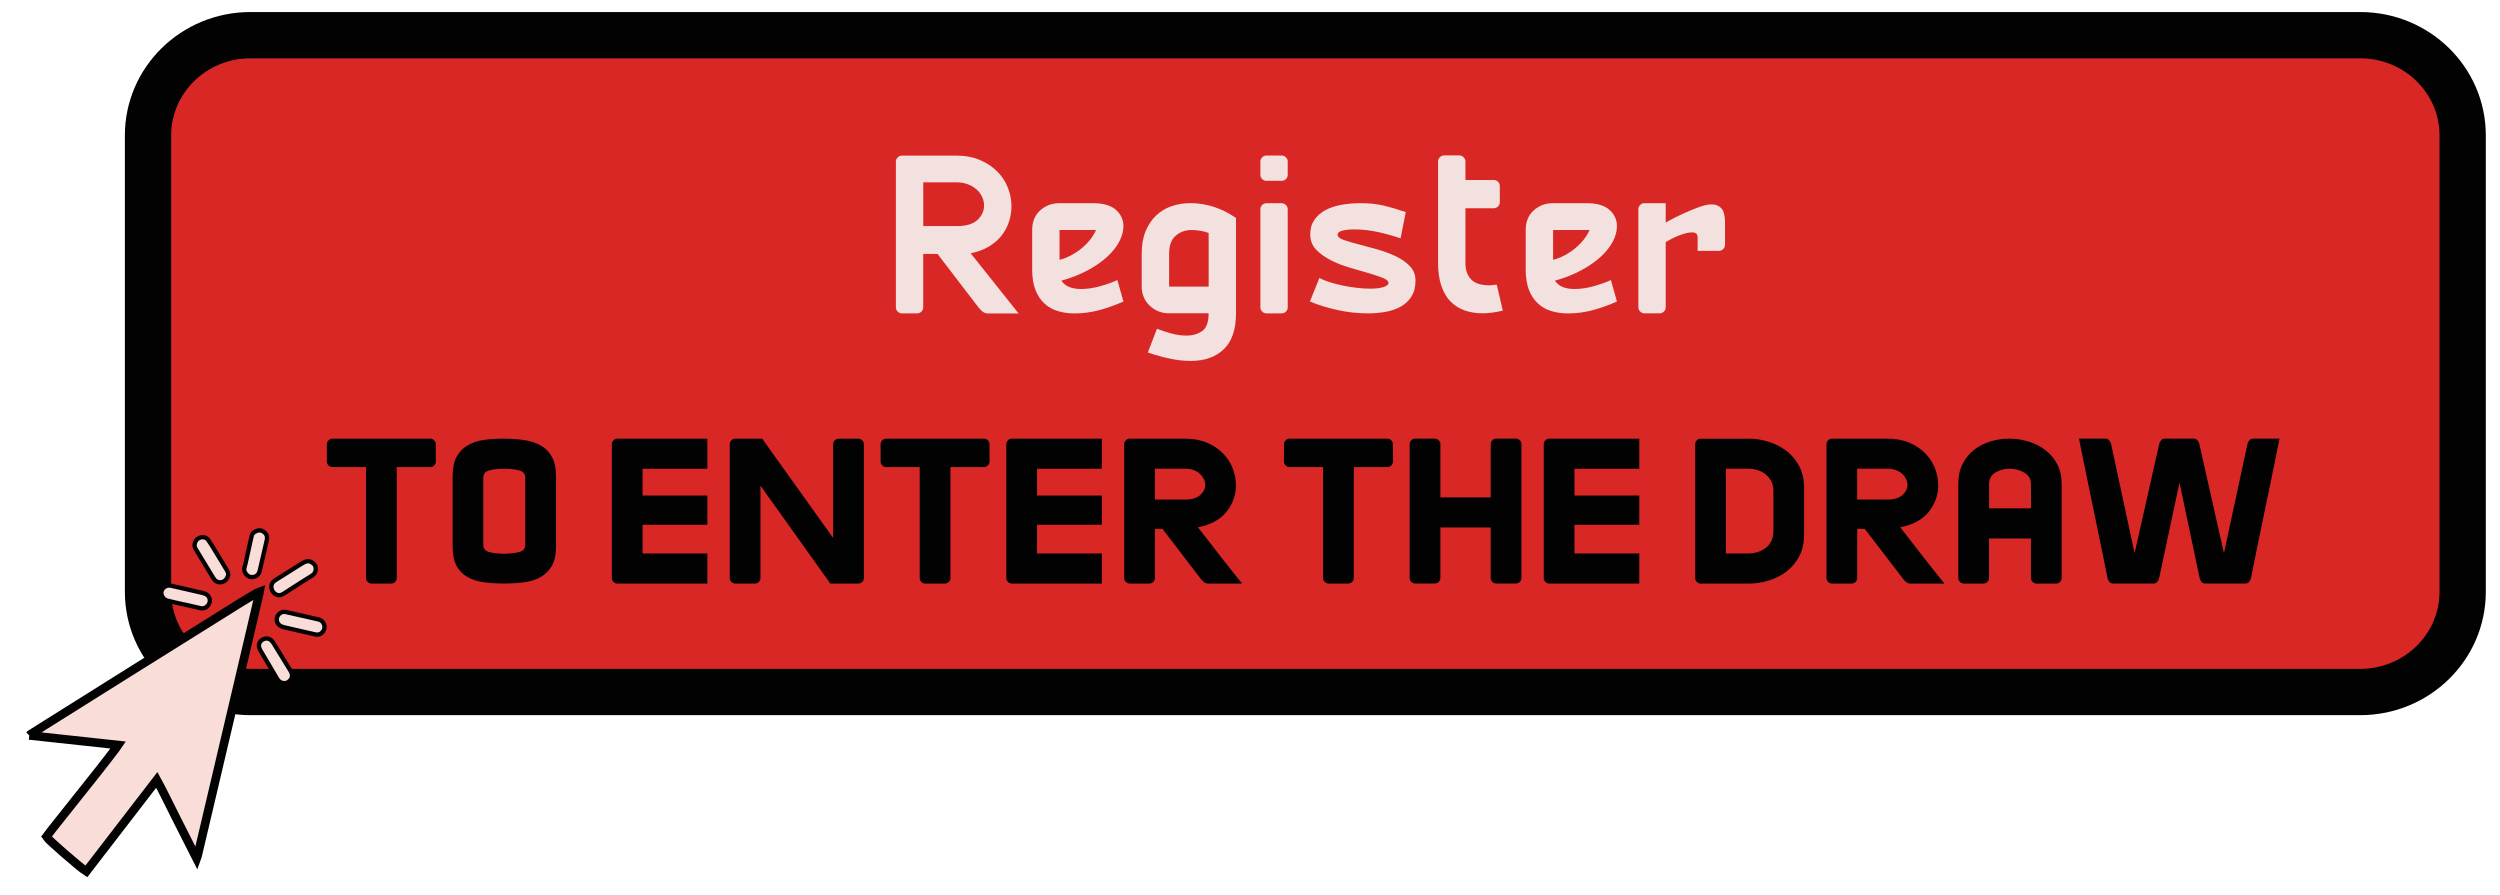 <?xml version="1.0" encoding="UTF-8"?>
<svg id="Layer_1" xmlns="http://www.w3.org/2000/svg" version="1.1" viewBox="0 0 580.52 207.79">
  <!-- Generator: Adobe Illustrator 29.7.1, SVG Export Plug-In . SVG Version: 2.1.1 Build 8)  -->
  <defs>
    <style>
      .st0 {
        fill: #020202;
      }

      .st1, .st2, .st3 {
        stroke: #020202;
        stroke-miterlimit: 10;
      }

      .st1, .st3 {
        fill: #f9ddd9;
      }

      .st2 {
        fill: none;
        stroke-width: 10.75px;
      }

      .st3 {
        stroke-width: 2px;
      }

      .st4 {
        fill: #d92726;
      }

      .st5 {
        fill: #f2e1de;
      }
    </style>
  </defs>
  <g>
    <path class="st4" d="M267.97,8.17H58.15c-13.13,0-23.78,10.42-23.78,23.27v105.98c0,12.85,10.64,23.27,23.78,23.27h489.92c13.13,0,23.78-10.42,23.78-23.27V31.44c0-12.85-10.64-23.27-23.78-23.27h-280.1Z"/>
    <path class="st2" d="M267.97,8.17H58.15c-13.13,0-23.78,10.42-23.78,23.27v105.98c0,12.85,10.64,23.27,23.78,23.27h489.92c13.13,0,23.78-10.42,23.78-23.27V31.44c0-12.85-10.64-23.27-23.78-23.27h-280.1Z"/>
    <g>
      <g>
        <path class="st5" d="M214.38,58.94v12.45c0,.37-.14.69-.42.97-.28.28-.61.41-.99.41h-3.53c-.38,0-.71-.14-.99-.41-.28-.28-.42-.6-.42-.97v-33.88c0-.37.14-.69.42-.97.28-.28.61-.41.99-.41h12.57c2.12,0,3.98.35,5.58,1.04,1.6.69,2.94,1.59,4.03,2.7,1.08,1.11,1.9,2.36,2.44,3.77.54,1.41.81,2.82.81,4.25,0,1.2-.19,2.39-.57,3.56-.38,1.17-.95,2.26-1.73,3.25-.78.99-1.77,1.84-2.97,2.56-1.2.71-2.6,1.23-4.2,1.56l11.3,14.18s-.07-.02-.07-.07l-.07-.14h-7.21c-.42,0-.82-.15-1.2-.45-.38-.3-.68-.61-.92-.93l-9.54-12.45h-3.32ZM226.99,51.06c1.01-.97,1.52-2.07,1.52-3.32,0-.65-.14-1.29-.42-1.94-.28-.65-.69-1.22-1.24-1.73-.54-.51-1.21-.92-2.01-1.24s-1.69-.49-2.68-.49h-7.77v10.16h7.77c2.21,0,3.83-.48,4.84-1.45"/>
        <path class="st5" d="M241.55,48.84c1.25-1.11,2.74-1.66,4.49-1.66h7.77c2.4,0,4.18.52,5.33,1.56,1.15,1.04,1.73,2.29,1.73,3.77,0,1.15-.32,2.34-.95,3.56-.64,1.22-1.57,2.4-2.79,3.53-1.23,1.13-2.73,2.18-4.52,3.15-1.79.97-3.84,1.78-6.15,2.42.47.69,1.1,1.19,1.87,1.49.78.3,1.66.45,2.65.45,1.46,0,2.97-.22,4.52-.66,1.56-.44,2.87-.91,3.96-1.42l1.41,4.98c-1.74.78-3.57,1.44-5.47,1.97-1.91.53-3.87.8-5.9.8-1.32,0-2.58-.17-3.78-.52-1.2-.35-2.25-.92-3.14-1.73-.9-.81-1.6-1.86-2.12-3.15-.52-1.29-.78-2.9-.78-4.84v-9.13c0-1.94.62-3.46,1.87-4.56M247.87,59.7c.75-.32,1.53-.76,2.33-1.31s1.59-1.25,2.37-2.07c.78-.83,1.43-1.8,1.94-2.91h-8.48v6.92c.47-.09,1.08-.3,1.84-.62"/>
        <path class="st5" d="M266.95,70.97c-1.22-1.2-1.84-2.67-1.84-4.43v-7.61c0-2.03.3-3.78.92-5.26.61-1.47,1.44-2.7,2.47-3.67,1.04-.97,2.24-1.68,3.6-2.14,1.37-.46,2.83-.69,4.38-.69,1.79,0,3.58.29,5.37.86,1.79.58,3.51,1.44,5.16,2.59v22.13c0,3.73-.94,6.51-2.82,8.33-1.89,1.82-4.45,2.73-7.7,2.73-1.51,0-3.05-.16-4.63-.49-1.58-.32-3.36-.81-5.33-1.45l2.12-5.53c1.04.41,2.17.79,3.39,1.11,1.22.32,2.38.48,3.46.48,1.46,0,2.68-.36,3.67-1.07.99-.71,1.48-2.09,1.48-4.11h-9.18c-1.79,0-3.3-.6-4.52-1.8M280.66,54.1c-1.23-.46-2.57-.69-4.03-.69-1.37,0-2.57.44-3.6,1.31-1.04.87-1.55,2.28-1.55,4.22v7.61h9.18v-12.45Z"/>
        <path class="st5" d="M298.6,36.53c.28.28.42.6.42.97v3.11c0,.37-.14.69-.42.97-.28.28-.61.41-.99.41h-3.53c-.38,0-.71-.14-.99-.41-.28-.28-.42-.6-.42-.97v-3.11c0-.37.14-.69.42-.97.28-.28.61-.42.99-.42h3.53c.38,0,.71.14.99.42M298.6,47.6c.28.28.42.6.42.97v22.82c0,.37-.14.69-.42.97-.28.28-.61.41-.99.41h-3.53c-.38,0-.71-.14-.99-.41-.28-.28-.42-.6-.42-.97v-22.82c0-.37.14-.69.42-.97.28-.28.61-.41.99-.41h3.53c.38,0,.71.14.99.41"/>
        <path class="st5" d="M319.87,53.86c-1.79-.39-3.58-.59-5.37-.59-1.08,0-2,.09-2.76.28-.75.18-1.13.51-1.13.97s.45.85,1.34,1.17c.89.32,2.01.66,3.36,1,1.34.35,2.79.74,4.34,1.17,1.55.44,3,.97,4.34,1.59,1.34.62,2.46,1.4,3.36,2.32.9.92,1.34,2.05,1.34,3.39,0,1.43-.29,2.63-.88,3.6-.59.97-1.39,1.75-2.4,2.35-1.01.6-2.19,1.03-3.53,1.28-1.34.25-2.74.38-4.2.38-2.4,0-4.81-.26-7.21-.8-2.4-.53-4.5-1.19-6.29-1.97l2.19-5.46c.57.32,1.31.63,2.23.93.92.3,1.92.57,3,.8,1.08.23,2.19.41,3.32.55,1.13.14,2.19.21,3.18.21,1.37,0,2.43-.13,3.18-.38.75-.25,1.13-.57,1.13-.93,0-.46-.45-.86-1.34-1.21s-2.01-.72-3.36-1.11c-1.34-.39-2.8-.82-4.38-1.28-1.58-.46-3.04-1.04-4.38-1.73-1.34-.69-2.46-1.51-3.36-2.45-.89-.95-1.34-2.11-1.34-3.49s.32-2.47.95-3.39c.64-.92,1.48-1.67,2.54-2.25,1.06-.58,2.31-.99,3.74-1.25,1.44-.25,2.93-.38,4.49-.38,1.98,0,3.74.19,5.3.55,1.55.37,3.27.87,5.16,1.52l-1.2,6.09c-1.79-.6-3.58-1.1-5.37-1.49"/>
        <path class="st5" d="M339.87,36.53c.28.28.42.6.42.97v4.29h6.57c.38,0,.71.14.99.41.28.28.42.6.42.97v3.8c0,.37-.14.69-.42.97-.28.28-.61.42-.99.42h-6.57v12.72c0,1.01.15,1.85.46,2.52.31.67.71,1.2,1.2,1.59.5.39,1.07.67,1.73.83.66.16,1.36.24,2.12.24.28,0,.58-.02.88-.07.31-.05.6-.07.88-.07l1.41,6.01c-1.7.41-3.27.62-4.73.62s-2.89-.22-4.13-.66c-1.25-.44-2.33-1.12-3.25-2.04-.92-.92-1.64-2.13-2.15-3.63-.52-1.5-.78-3.28-.78-5.36v-23.58c0-.37.14-.69.42-.97.28-.28.61-.42.99-.42h3.53c.38,0,.71.14.99.42"/>
        <path class="st5" d="M356.15,48.84c1.25-1.11,2.74-1.66,4.49-1.66h7.77c2.4,0,4.18.52,5.33,1.56,1.15,1.04,1.73,2.29,1.73,3.77,0,1.15-.32,2.34-.95,3.56-.63,1.22-1.57,2.4-2.79,3.53-1.23,1.13-2.73,2.18-4.52,3.15s-3.84,1.78-6.15,2.42c.47.69,1.09,1.19,1.87,1.49.78.3,1.66.45,2.65.45,1.46,0,2.97-.22,4.52-.66,1.55-.44,2.87-.91,3.96-1.42l1.41,4.98c-1.74.78-3.57,1.44-5.47,1.97-1.91.53-3.87.8-5.9.8-1.32,0-2.58-.17-3.78-.52-1.2-.35-2.25-.92-3.14-1.73-.9-.81-1.6-1.86-2.12-3.15-.52-1.29-.78-2.9-.78-4.84v-9.13c0-1.94.62-3.46,1.87-4.56M362.48,59.7c.75-.32,1.53-.76,2.33-1.31.8-.55,1.59-1.25,2.37-2.07.78-.83,1.42-1.8,1.94-2.91h-8.48v6.92c.47-.09,1.08-.3,1.84-.62"/>
        <path class="st5" d="M386.78,51.68c-.09.05.26-.15,1.06-.59.8-.44,1.78-.92,2.93-1.45,1.15-.53,2.34-1.03,3.57-1.49,1.23-.46,2.26-.69,3.11-.69.94,0,1.7.3,2.26.9.56.6.85,1.71.85,3.32v5.19c0,.37-.14.69-.42.97-.28.27-.61.41-.99.41h-4.95v-3.11c0-.79-.42-1.18-1.27-1.18-.52,0-1.09.09-1.73.27-.63.19-1.25.41-1.83.66-.59.25-1.12.51-1.59.76-.47.25-.8.45-.99.59v15.14c0,.37-.14.69-.42.97-.28.28-.61.41-.99.41h-3.53c-.38,0-.71-.14-.99-.41-.28-.28-.42-.6-.42-.97v-22.82c0-.37.14-.69.42-.97.28-.28.61-.41.99-.41h4.94v4.49Z"/>
      </g>
      <g>
        <path class="st0" d="M92.13,108.46v25.78c0,.34-.13.64-.39.89-.26.25-.56.38-.91.38h-4.54c-.35,0-.65-.13-.91-.38-.26-.25-.39-.55-.39-.89v-25.78h-7.79c-.35,0-.65-.13-.91-.38-.26-.25-.39-.55-.39-.89v-4.06c0-.34.13-.64.39-.89.26-.26.56-.38.91-.38h22.7c.35,0,.65.13.91.38.26.25.39.55.39.89v4.06c0,.34-.13.63-.39.89-.26.26-.56.38-.91.38h-7.78Z"/>
        <path class="st0" d="M129.11,126.87c0,1.91-.32,3.42-.97,4.54-.65,1.12-1.52,1.99-2.63,2.6-1.1.62-2.39,1.02-3.86,1.21-1.47.19-3.01.28-4.61.28s-3.18-.09-4.61-.28c-1.43-.19-2.69-.58-3.79-1.18-1.1-.59-1.97-1.46-2.6-2.6-.63-1.14-.94-2.67-.94-4.57v-16.25c0-1.9.31-3.43.94-4.57.63-1.14,1.49-2.03,2.6-2.67,1.1-.63,2.37-1.05,3.79-1.24,1.43-.19,2.96-.28,4.61-.28s3.14.11,4.61.32c1.47.21,2.76.62,3.86,1.24,1.1.61,1.98,1.49,2.63,2.63.65,1.14.97,2.67.97,4.57v16.25ZM121.97,110.93c0-.89-.49-1.46-1.46-1.71-.97-.25-2.13-.38-3.47-.38s-2.48.13-3.41.38c-.93.25-1.4.82-1.4,1.71v15.62c0,.85.47,1.4,1.4,1.65.93.25,2.04.38,3.34.38,1.38,0,2.56-.13,3.54-.38.97-.25,1.46-.8,1.46-1.65v-15.62Z"/>
        <path class="st0" d="M164.26,135.51h-20.89c-.35,0-.65-.13-.91-.38-.26-.25-.39-.55-.39-.89v-31.11c0-.34.13-.63.39-.89.26-.26.56-.38.91-.38h20.89v6.98h-15.05v6.22h15.05v6.79h-15.05v6.67h15.05v6.98Z"/>
        <path class="st0" d="M176.59,112.78v21.46c0,.34-.13.64-.39.89-.26.26-.56.38-.91.38h-4.54c-.35,0-.65-.13-.91-.38-.26-.25-.39-.55-.39-.89v-31.11c0-.34.13-.64.39-.89.26-.25.56-.38.91-.38h6.23l16.48,23.05v-21.78c0-.34.13-.64.39-.89.26-.25.56-.38.91-.38h4.54c.35,0,.65.13.91.38.26.25.39.55.39.89v31.11c0,.34-.13.64-.39.89-.26.26-.56.38-.91.38h-6.49l-16.22-22.73Z"/>
        <path class="st0" d="M220.7,108.46v25.78c0,.34-.13.64-.39.89-.26.25-.56.38-.91.38h-4.54c-.35,0-.65-.13-.91-.38-.26-.25-.39-.55-.39-.89v-25.78h-7.78c-.35,0-.65-.13-.91-.38-.26-.25-.39-.55-.39-.89v-4.06c0-.34.13-.64.39-.89.26-.26.56-.38.91-.38h22.7c.34,0,.65.13.91.38.26.25.39.55.39.89v4.06c0,.34-.13.63-.39.89-.26.26-.56.38-.91.38h-7.79Z"/>
        <path class="st0" d="M255.86,135.51h-20.89c-.35,0-.65-.13-.91-.38-.26-.25-.39-.55-.39-.89v-31.11c0-.34.13-.63.39-.89.26-.26.56-.38.91-.38h20.89v6.98h-15.05v6.22h15.05v6.79h-15.05v6.67h15.05v6.98Z"/>
        <path class="st0" d="M269.93,122.81h-1.75v11.43c0,.34-.13.64-.39.89-.26.26-.56.38-.91.38h-4.54c-.35,0-.65-.13-.91-.38-.26-.25-.39-.55-.39-.89v-31.11c0-.34.13-.64.39-.89.26-.26.56-.38.91-.38h12.84c1.95,0,3.65.32,5.12.95,1.47.64,2.7,1.46,3.7,2.48.99,1.02,1.74,2.17,2.24,3.46.5,1.29.75,2.6.75,3.91,0,2.28-.72,4.34-2.17,6.16-1.45,1.82-3.66,3.03-6.65,3.62.43.55,1.12,1.44,2.08,2.67.95,1.23,1.96,2.53,3.02,3.9,1.06,1.38,2.08,2.67,3.05,3.87.97,1.21,1.68,2.09,2.11,2.64h-7.78c-.48,0-.87-.14-1.17-.41-.3-.27-.56-.56-.78-.86l-8.76-11.43ZM275.06,116.01c1.64,0,2.85-.35,3.63-1.05.78-.7,1.17-1.47,1.17-2.32,0-.97-.42-1.85-1.27-2.64-.84-.78-2.02-1.17-3.53-1.17h-6.88v7.17h6.88Z"/>
        <path class="st0" d="M314.37,108.46v25.78c0,.34-.13.64-.39.89-.26.25-.56.38-.91.38h-4.54c-.35,0-.65-.13-.91-.38-.26-.25-.39-.55-.39-.89v-25.78h-7.78c-.35,0-.65-.13-.91-.38-.26-.25-.39-.55-.39-.89v-4.06c0-.34.13-.64.39-.89.26-.26.56-.38.91-.38h22.7c.34,0,.65.13.91.38.26.25.39.55.39.89v4.06c0,.34-.13.63-.39.89-.26.26-.56.38-.91.38h-7.78Z"/>
        <path class="st0" d="M351.99,101.85c.34,0,.65.13.91.38.26.25.39.55.39.89v31.11c0,.34-.13.63-.39.89-.26.26-.56.38-.91.38h-4.54c-.35,0-.65-.13-.91-.38-.26-.25-.39-.55-.39-.89v-11.75h-11.68v11.75c0,.34-.13.63-.39.89-.26.26-.56.38-.91.38h-4.54c-.35,0-.65-.13-.91-.38-.26-.25-.39-.55-.39-.89v-31.11c0-.34.13-.64.39-.89.26-.26.56-.38.91-.38h4.54c.34,0,.65.13.91.38.26.25.39.55.39.89v12.38h11.68v-12.38c0-.34.13-.64.39-.89.26-.26.56-.38.91-.38h4.54Z"/>
        <path class="st0" d="M380.66,135.51h-20.89c-.35,0-.65-.13-.91-.38-.26-.25-.39-.55-.39-.89v-31.11c0-.34.13-.63.39-.89.26-.26.56-.38.91-.38h20.89v6.98h-15.05v6.22h15.05v6.79h-15.05v6.67h15.05v6.98Z"/>
        <path class="st0" d="M405.96,101.85c1.6,0,3.18.24,4.73.73,1.56.49,2.95,1.21,4.18,2.16,1.23.95,2.22,2.14,2.95,3.56.73,1.42,1.1,3.08,1.1,4.98v10.86c0,1.91-.37,3.57-1.1,4.99-.73,1.42-1.72,2.6-2.95,3.56-1.23.95-2.63,1.66-4.18,2.13-1.56.47-3.14.7-4.73.7h-11.03c-.35,0-.65-.13-.91-.38-.26-.25-.39-.55-.39-.89v-31.11c0-.34.13-.64.39-.89.26-.26.56-.38.91-.38h11.03ZM400.77,108.84v19.68h5.19c.73,0,1.45-.11,2.14-.32.69-.21,1.32-.53,1.88-.95.56-.42,1.01-.95,1.33-1.59.32-.64.49-1.38.49-2.22v-9.46c0-.85-.16-1.59-.49-2.22-.33-.64-.77-1.18-1.33-1.62-.56-.45-1.19-.77-1.88-.99-.69-.21-1.41-.32-2.14-.32h-5.19Z"/>
        <path class="st0" d="M433.01,122.81h-1.75v11.43c0,.34-.13.64-.39.89-.26.26-.56.38-.91.38h-4.54c-.35,0-.65-.13-.91-.38-.26-.25-.39-.55-.39-.89v-31.11c0-.34.13-.64.39-.89.26-.26.56-.38.91-.38h12.84c1.95,0,3.65.32,5.12.95,1.47.64,2.7,1.46,3.7,2.48.99,1.02,1.74,2.17,2.24,3.46.5,1.29.75,2.6.75,3.91,0,2.28-.73,4.34-2.17,6.16-1.45,1.82-3.67,3.03-6.65,3.62.43.55,1.12,1.44,2.08,2.67.95,1.23,1.96,2.53,3.02,3.9,1.06,1.38,2.08,2.67,3.05,3.87.97,1.21,1.68,2.09,2.11,2.64h-7.78c-.48,0-.87-.14-1.17-.41-.3-.27-.56-.56-.78-.86l-8.76-11.43ZM438.13,116.01c1.64,0,2.86-.35,3.63-1.05.78-.7,1.17-1.47,1.17-2.32,0-.97-.42-1.85-1.27-2.64-.84-.78-2.02-1.17-3.54-1.17h-6.88v7.17h6.88Z"/>
        <path class="st0" d="M478.74,134.24c0,.34-.13.64-.39.89-.26.26-.56.38-.91.38h-4.54c-.35,0-.65-.13-.91-.38-.26-.25-.39-.55-.39-.89v-9.21h-9.73v9.21c0,.34-.13.64-.39.89-.26.26-.56.38-.91.38h-4.54c-.35,0-.65-.13-.91-.38-.26-.25-.39-.55-.39-.89v-21.91c0-1.78.33-3.32,1.01-4.63.67-1.31,1.57-2.4,2.69-3.27,1.12-.87,2.39-1.51,3.79-1.94,1.4-.42,2.86-.63,4.38-.63s2.99.22,4.44.67c1.45.44,2.75,1.1,3.89,1.97,1.15.87,2.07,1.96,2.76,3.27.69,1.31,1.04,2.84,1.04,4.57v21.91ZM461.88,118.04h9.73v-5.59c0-1.19-.52-2.09-1.56-2.7-1.04-.61-2.18-.92-3.44-.92-1.17,0-2.25.3-3.24.89-1,.59-1.49,1.5-1.49,2.73v5.59Z"/>
        <path class="st0" d="M509.42,101.85c.34,0,.63.13.84.38.22.25.37.55.45.89l5.71,25.33,5.45-25.33c.09-.34.24-.64.45-.89.22-.26.5-.38.84-.38h6.16c-.17.89-.43,2.19-.78,3.91-.35,1.71-.73,3.62-1.17,5.71-.43,2.1-.89,4.29-1.36,6.57-.48,2.29-.93,4.48-1.36,6.57-.43,2.09-.82,4-1.17,5.71-.35,1.71-.61,3.02-.78,3.91-.09.34-.24.63-.45.89-.22.26-.5.38-.85.38h-9.34c-.35,0-.63-.13-.84-.38-.22-.25-.37-.55-.45-.89l-4.67-22.16-4.73,22.16c-.09.34-.24.63-.45.89-.22.26-.5.38-.84.38h-9.41c-.35,0-.63-.13-.84-.38-.22-.25-.37-.55-.45-.89-.17-.89-.43-2.19-.78-3.91-.35-1.72-.73-3.62-1.17-5.71-.43-2.1-.89-4.29-1.36-6.57-.48-2.28-.93-4.48-1.36-6.57-.43-2.09-.82-4-1.17-5.71-.35-1.71-.6-3.02-.78-3.91h6.16c.35,0,.63.13.84.38.22.25.37.55.46.89l5.45,25.33,5.71-25.33c.09-.34.24-.64.45-.89.22-.26.5-.38.84-.38h6.75Z"/>
      </g>
    </g>
  </g>
  <g>
    <path class="st3" d="M6.8,170.77c6.9.75,13.71,1.48,20.64,2.23-.21.31-.37.56-.54.78-1.34,1.75-2.67,3.5-4.04,5.23-3.62,4.57-7.26,9.13-10.89,13.7-.42.53-.81,1.07-1.21,1.6.39.67,7.9,7.19,9.28,8.05,5.43-7.05,10.86-14.1,16.37-21.26,1.66,3.04,3.08,6.1,4.61,9.09,1.53,2.98,3.03,5.98,4.64,9.16.13-.36.21-.55.25-.74,1.54-6.51,3.07-13.02,4.6-19.53,2.7-11.48,5.4-22.97,8.1-34.45.52-2.19,1.03-4.39,1.54-6.59.04-.16.05-.33.1-.59-.26.1-.44.15-.6.24-1.21.71-2.43,1.41-3.62,2.15-8.75,5.46-17.5,10.93-26.25,16.41-6.37,3.99-12.73,7.99-19.09,11.98-1.21.76-2.42,1.52-3.62,2.28-.08.05-.13.13-.27.26Z"/>
    <path class="st1" d="M45.23,126.23c-.11.41-.05.84.2,1.24,1.37,2.27,2.74,4.53,4.12,6.79.39.64.94,1.02,1.74.94.82-.09,1.29-.59,1.59-1.31.22-.51.1-.98-.17-1.43-.47-.77-.94-1.54-1.4-2.31-.73-1.2-1.45-2.39-2.18-3.59-.25-.4-.51-.8-.79-1.18-.44-.58-1.04-.74-1.74-.58-.7.17-1.2.67-1.36,1.41Z"/>
    <path class="st1" d="M63.07,135.81c-.19.79.15,1.63.81,2.09.66.46,1.31.39,1.96-.03,1.34-.87,2.69-1.74,4.04-2.6.82-.52,1.65-1.03,2.48-1.55.41-.26.76-.57.88-1.07.17-.71.08-1.35-.51-1.84-.58-.48-1.23-.66-1.95-.32-.32.15-.62.32-.92.51-1.95,1.22-3.89,2.45-5.84,3.67-.46.29-.84.63-.95,1.12Z"/>
    <path class="st1" d="M65.73,158.62c.61.09,1.19-.1,1.66-.64.45-.53.55-1.11.3-1.75-.09-.23-.21-.45-.35-.67-1.23-2.01-2.46-4.01-3.7-6.01-.14-.23-.3-.47-.47-.67-.59-.68-1.49-.81-2.24-.33-.76.48-.99,1.23-.65,2.09.06.16.14.32.23.47,1.27,2.16,2.55,4.31,3.82,6.47.31.52.7.9,1.4,1.05Z"/>
    <path class="st1" d="M42.76,140.36c1.24.28,2.49.56,3.73.85.74.18,1.33-.06,1.81-.62.77-.89.47-2.22-.6-2.69-.27-.12-.57-.19-.86-.26-2.36-.55-4.72-1.09-7.09-1.63-.99-.23-1.99.36-2.24,1.28-.23.87.42,1.95,1.38,2.19,1.28.32,2.58.6,3.87.89,0,0,0,0,0-.01Z"/>
    <path class="st1" d="M57.61,128.16c-.28,1.22-.5,2.46-.85,3.65-.29.98.59,1.95,1.31,2.14.93.24,1.84-.23,2.16-1.14.06-.16.1-.34.14-.51.53-2.29,1.06-4.58,1.58-6.87.19-.84-.06-1.48-.75-1.96-.66-.46-1.32-.38-1.98-.01-.44.24-.7.6-.81,1.11-.25,1.2-.54,2.39-.81,3.59h0Z"/>
    <path class="st1" d="M70.17,142.98c-1.24-.28-2.49-.56-3.73-.85-.61-.15-1.14-.02-1.6.41-.98.92-.69,2.44.56,2.94.18.07.38.14.57.18,2.37.54,4.73,1.09,7.1,1.63.92.21,1.54-.04,2.01-.77.41-.64.34-1.46-.16-2.1-.28-.36-.66-.52-1.09-.61-1.22-.28-2.44-.56-3.66-.84v.02Z"/>
  </g>
</svg>